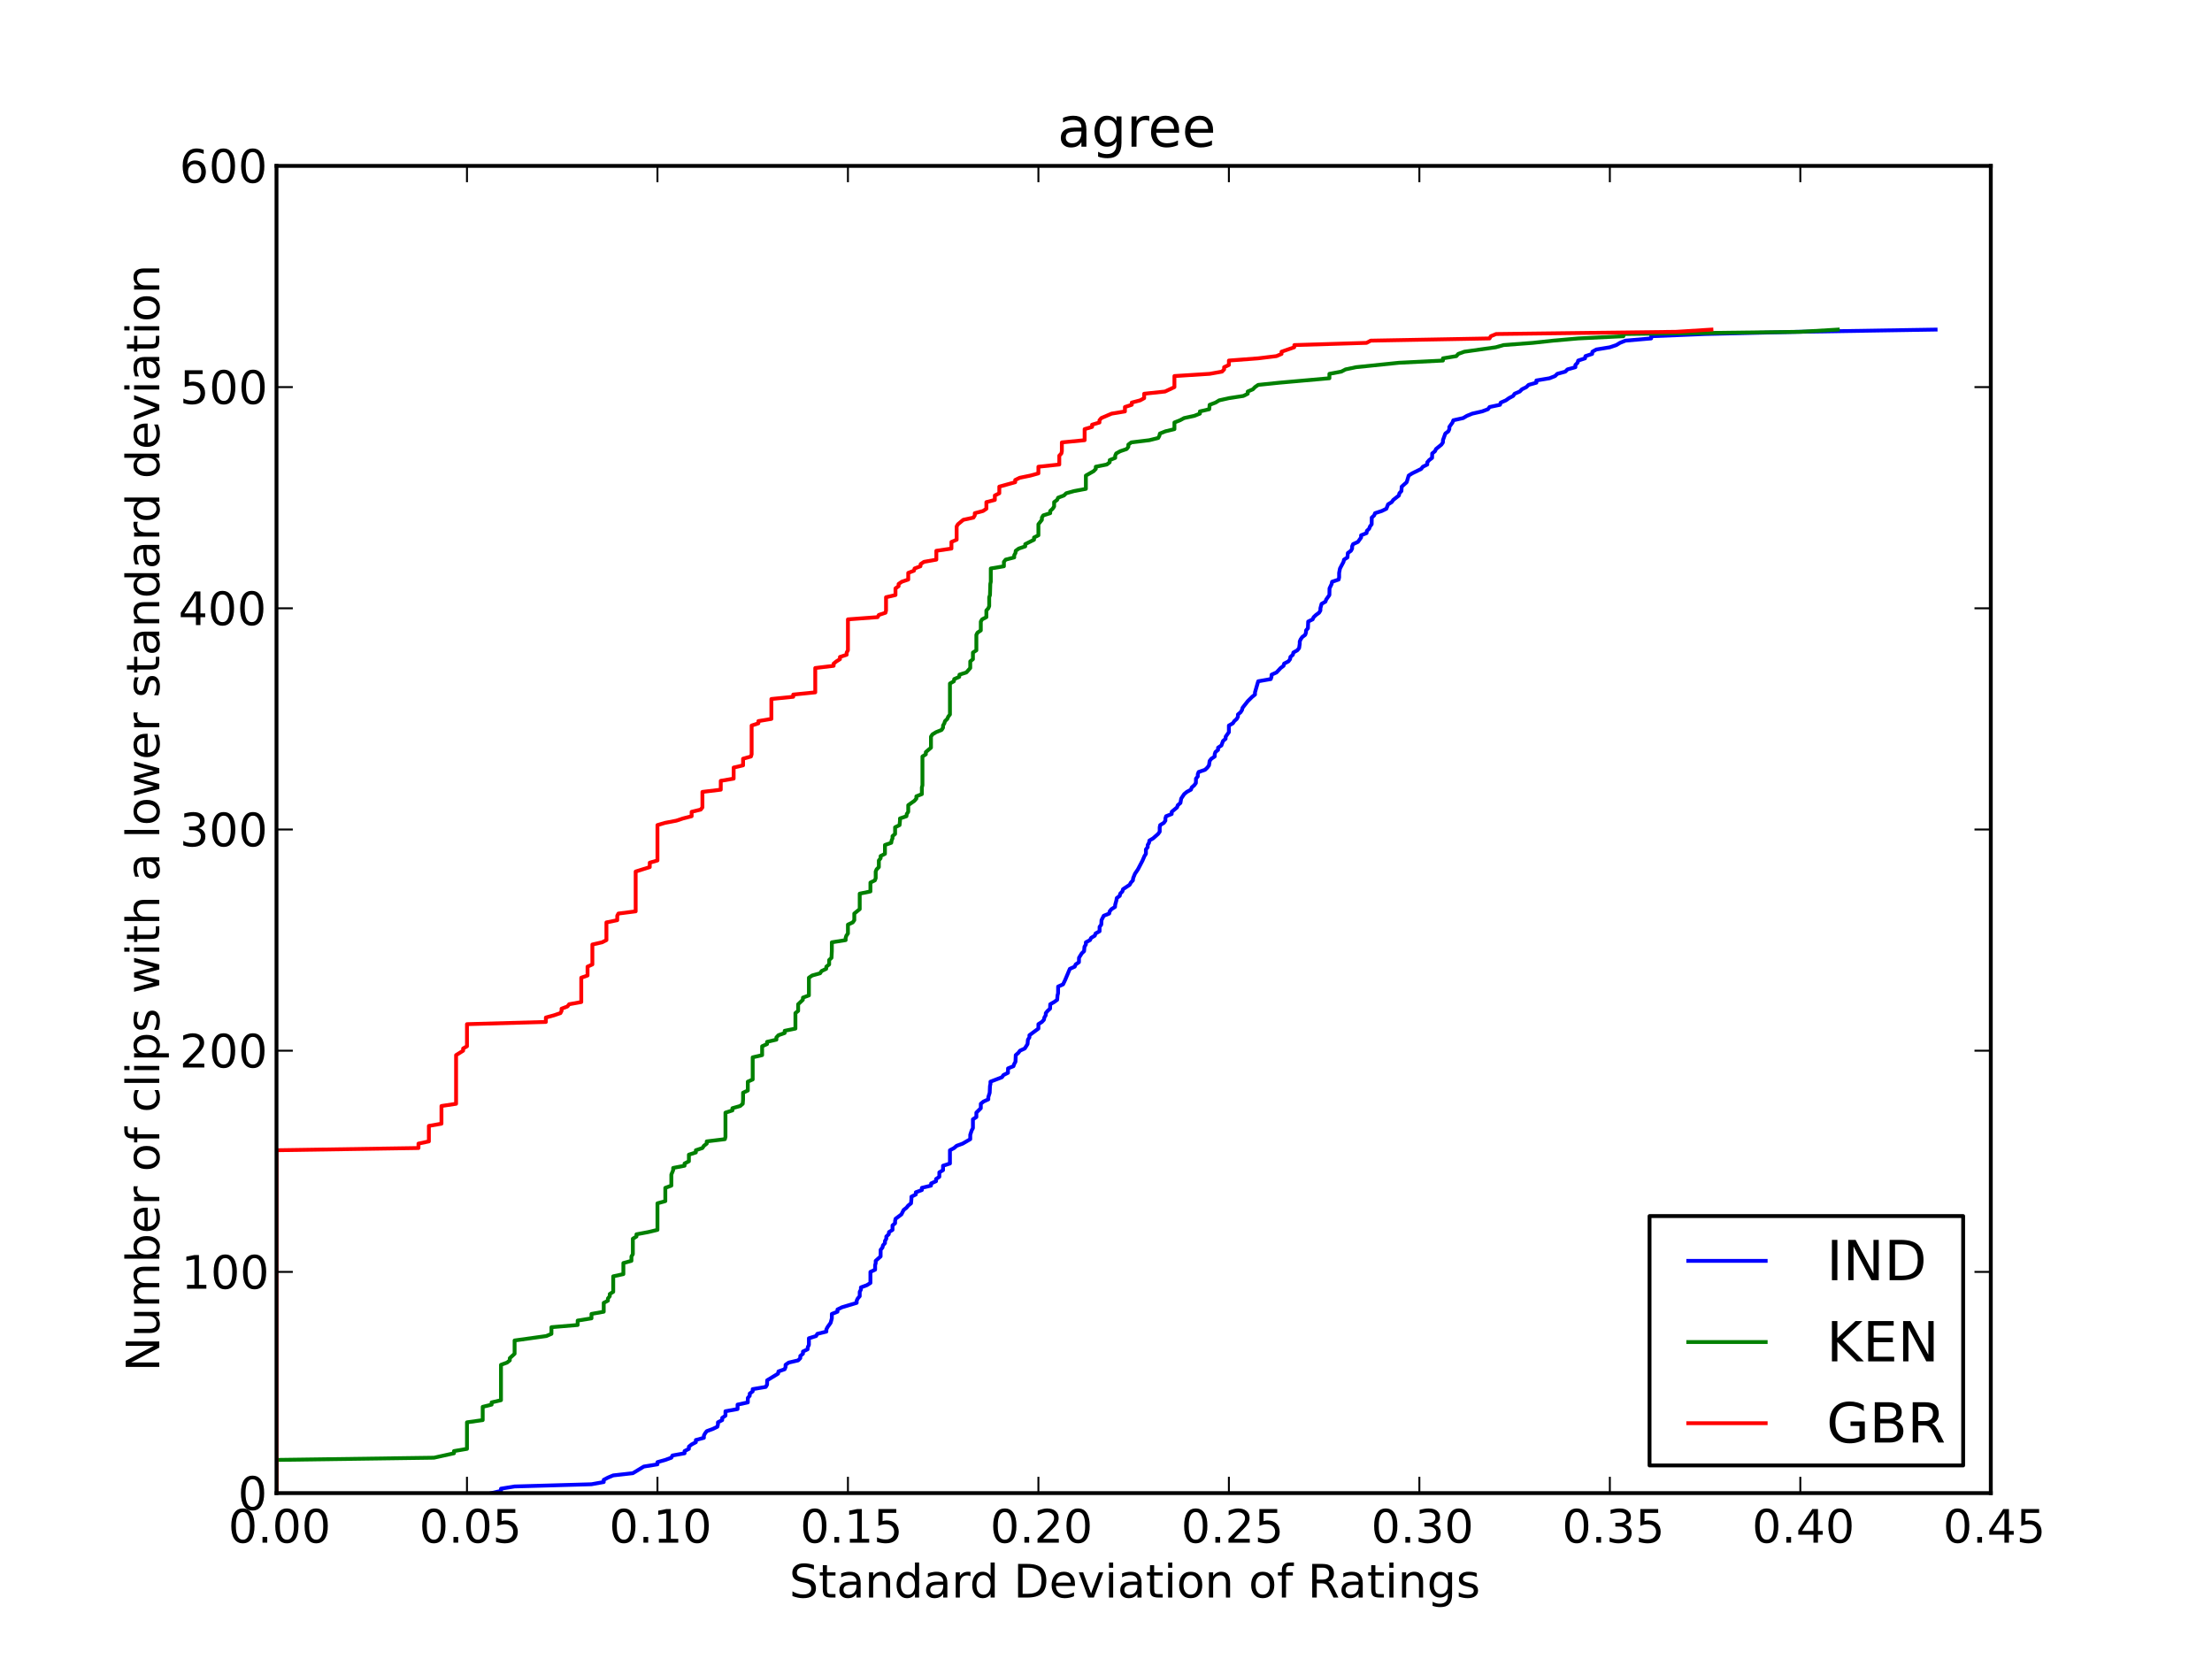 <?xml version="1.0" encoding="utf-8" standalone="no"?>
<!DOCTYPE svg PUBLIC "-//W3C//DTD SVG 1.1//EN"
  "http://www.w3.org/Graphics/SVG/1.1/DTD/svg11.dtd">
<!-- Created with matplotlib (http://matplotlib.sourceforge.net/) -->
<svg height="432pt" version="1.1" viewBox="0 0 576 432" width="576pt" xmlns="http://www.w3.org/2000/svg" xmlns:xlink="http://www.w3.org/1999/xlink">
 <defs>
  <style type="text/css">
*{stroke-linecap:square;stroke-linejoin:round;}
  </style>
 </defs>
 <g id="figure_1">
  <g id="patch_1">
   <path d="
M0 432
L576 432
L576 0
L0 0
z
" style="fill:#ffffff;"/>
  </g>
  <g id="axes_1">
   <g id="patch_2">
    <path d="
M72 388.8
L518.4 388.8
L518.4 43.2
L72 43.2
z
" style="fill:#ffffff;"/>
   </g>
   <g id="line2d_1">
    <path clip-path="url(#p7ff5b81e1d)" d="
M128.017 388.8
L130.454 388.224
L130.454 387.648
L134 387.072
L154.018 386.496
L157.211 385.92
L157.211 385.344
L158.3 384.768
L159.681 384.192
L164.793 383.616
L167.652 381.888
L171.2 381.312
L171.2 380.736
L173.246 380.16
L174.815 379.584
L175.103 379.008
L178.263 378.432
L178.263 377.856
L179.387 377.28
L179.387 376.704
L180.101 376.128
L181.198 375.552
L181.198 374.976
L183.293 374.4
L183.293 373.824
L183.6 373.248
L184.035 372.672
L185.614 372.096
L186.802 371.52
L186.951 370.944
L186.951 370.368
L188.06 369.792
L188.06 369.216
L188.908 368.64
L188.908 367.488
L192.062 366.912
L192.062 365.76
L194.728 365.184
L194.728 364.032
L195.232 363.456
L195.232 362.88
L196 362.304
L196 361.728
L199.398 361.152
L199.74 360.576
L199.77 359.424
L202.605 357.696
L202.707 357.12
L204.331 356.544
L204.562 355.968
L204.562 355.392
L205.381 354.816
L207.835 354.24
L208.393 353.664
L208.393 353.088
L209.087 352.512
L209.087 351.936
L210.295 351.36
L210.353 350.784
L210.636 350.208
L210.636 348.48
L212.506 347.904
L212.837 347.328
L215.183 346.752
L215.183 346.176
L215.478 345.6
L216.297 344.448
L216.608 343.296
L216.608 342.144
L218.076 341.568
L218.076 340.992
L219.242 340.416
L223.075 339.264
L223.075 338.688
L223.361 338.112
L223.868 337.536
L223.868 336.384
L224.181 335.808
L224.181 335.232
L225.74 334.656
L226.655 334.08
L226.655 331.2
L227.878 330.624
L227.878 329.472
L228.03 328.896
L228.03 328.32
L229.308 327.168
L229.319 325.44
L229.796 324.864
L229.92 324.288
L230.441 323.712
L230.441 323.136
L230.797 322.56
L230.797 321.984
L231.42 321.408
L231.489 320.832
L232.41 320.256
L232.41 319.104
L233.081 318.528
L233.081 317.952
L233.2 317.376
L234.729 316.224
L235.303 315.072
L236.037 314.496
L236.505 313.92
L237.228 313.344
L237.333 312.192
L237.333 311.616
L238.478 311.04
L238.478 310.464
L240.052 309.888
L240.052 309.312
L242.422 308.736
L242.472 308.16
L243.746 307.584
L243.746 307.008
L244.601 306.432
L244.601 305.28
L245.564 304.704
L245.564 303.552
L247.362 302.976
L247.362 299.52
L248.442 298.944
L249.107 298.368
L250.68 297.792
L252.651 296.64
L252.651 295.488
L253.035 294.336
L253.349 293.76
L253.349 291.456
L254.242 290.88
L254.242 289.728
L255.398 288.576
L255.398 287.424
L256.092 286.848
L257.353 286.272
L257.353 285.696
L257.713 284.544
L257.789 282.816
L257.915 282.24
L257.915 281.664
L260.911 280.512
L261.301 279.936
L262.467 279.36
L262.492 278.208
L263.902 277.632
L264.1 277.056
L264.426 276.48
L264.5 274.752
L265.161 274.176
L265.595 273.6
L266.847 273.024
L267.57 271.872
L267.669 270.72
L268.061 270.144
L268.061 269.568
L270.4 267.84
L270.4 266.688
L271.302 266.112
L271.842 265.536
L271.944 264.96
L272.304 264.384
L272.328 263.808
L272.797 263.232
L273.434 262.656
L273.476 261.504
L274.491 260.928
L275.281 260.352
L275.375 259.2
L275.522 258.624
L275.534 256.896
L276.821 256.32
L277.371 255.168
L278.582 252.288
L279.862 251.712
L280.096 251.136
L280.95 250.56
L280.969 249.408
L281.68 248.256
L282.29 247.68
L282.395 246.528
L282.759 245.952
L282.759 245.376
L283.832 244.8
L284.119 244.224
L285.082 243.648
L285.29 243.072
L286.326 242.496
L286.332 241.344
L286.774 240.768
L286.827 239.616
L287.409 238.464
L288.835 237.888
L288.955 237.312
L289.435 236.736
L290.345 236.16
L290.396 235.584
L290.715 234.432
L290.802 233.856
L291.582 233.28
L291.69 232.704
L292.272 232.128
L292.427 231.552
L294.16 230.4
L294.47 229.824
L295.006 229.248
L295.072 228.672
L295.544 227.52
L296.324 226.368
L297.525 224.064
L298.017 222.912
L298.392 222.336
L298.392 221.184
L298.854 220.608
L298.854 220.032
L299.206 219.456
L299.296 218.88
L300.271 218.304
L301.568 217.152
L301.986 216.576
L301.986 215.424
L302.112 214.848
L303.06 214.272
L303.464 213.696
L303.464 213.12
L303.651 212.544
L305.105 211.968
L305.121 211.392
L306.501 210.24
L306.692 209.664
L307.381 209.088
L307.583 207.936
L308.356 206.784
L309.042 206.208
L310.116 205.632
L310.321 205.056
L310.979 204.48
L311.404 203.904
L311.432 202.752
L311.903 202.176
L311.903 201.6
L312.125 201.024
L313.799 200.448
L314.401 199.872
L314.822 199.296
L314.989 198.144
L315.437 197.568
L316.302 196.992
L316.302 196.416
L316.488 195.84
L317.185 195.264
L317.185 194.688
L318.055 194.112
L318.464 192.96
L319.137 192.384
L319.172 191.808
L320 190.656
L320 188.928
L321.028 188.352
L321.402 187.776
L322.048 187.2
L322.357 186.624
L322.357 186.048
L323.043 185.472
L323.411 184.896
L323.557 184.32
L324.911 182.592
L326.074 181.44
L326.796 180.864
L326.796 180.288
L327.633 177.408
L330.901 176.832
L331.087 176.256
L331.123 175.68
L332.4 175.104
L333.469 173.952
L334.231 173.376
L334.386 172.8
L335.498 172.224
L335.937 171.648
L336.016 171.072
L336.662 170.496
L336.792 169.92
L337.807 169.344
L338.285 168.768
L338.45 167.616
L338.45 167.04
L338.697 166.464
L339.104 165.888
L339.871 165.312
L340.066 164.736
L340.097 164.16
L340.578 163.584
L340.65 161.856
L341.807 161.28
L342.075 160.704
L342.69 160.128
L343.483 159.552
L343.828 158.976
L343.828 158.4
L344.132 157.248
L345.14 156.672
L345.345 156.096
L346.174 154.944
L346.205 153.216
L346.758 152.064
L346.866 151.488
L348.584 150.912
L348.706 150.336
L348.706 149.184
L348.93 148.032
L349.849 146.304
L349.979 145.728
L350.872 145.152
L350.979 144
L351.782 143.424
L352.087 142.848
L352.087 142.272
L352.336 141.696
L353.593 141.12
L354.423 139.968
L354.423 139.392
L355.849 138.816
L355.932 138.24
L356.534 137.664
L356.734 137.088
L357.18 136.512
L357.2 134.784
L357.836 134.208
L358.056 133.632
L359.823 133.056
L361.005 132.48
L361.451 131.328
L362.392 130.752
L362.806 130.176
L364.271 129.024
L364.388 128.448
L364.92 127.872
L365.001 126.72
L366.292 125.568
L366.82 123.84
L367.721 123.264
L370.059 122.112
L370.517 121.536
L371.66 120.96
L371.66 120.384
L372.156 119.808
L372.911 119.232
L372.94 118.08
L373.663 117.504
L373.934 116.928
L375.341 115.776
L375.737 115.2
L375.737 114.624
L376.155 113.472
L376.361 112.896
L377.14 112.32
L377.406 111.744
L377.406 111.168
L378.226 110.016
L378.444 109.44
L381.006 108.864
L381.972 108.288
L383.375 107.712
L385.898 107.136
L387.463 106.56
L387.891 105.984
L390.589 105.408
L390.788 104.832
L392.125 104.256
L392.924 103.68
L394.014 103.104
L394.4 102.528
L395.74 101.952
L396.302 101.376
L397.459 100.8
L398.042 100.224
L400.073 99.648
L400.073 99.072
L403.496 98.496
L404.939 97.92
L405.52 97.344
L407.613 96.768
L408.163 96.192
L410.227 95.616
L410.227 95.04
L410.791 94.464
L410.959 93.888
L412.741 93.312
L412.843 92.736
L414.589 92.16
L414.661 91.584
L415.686 91.008
L419.2 90.432
L420.893 89.856
L421.829 89.28
L423.266 88.704
L429.957 88.128
L429.957 87.552
L444 86.976
L468.455 86.4
L504.027 85.824
L504.027 85.824" style="fill:none;stroke:#0000ff;"/>
   </g>
   <g id="line2d_2">
    <path clip-path="url(#p7ff5b81e1d)" d="
M72 388.8
L72 380.16
L113.009 379.584
L118.212 378.432
L118.212 377.856
L121.6 377.28
L121.6 370.368
L125.694 369.792
L125.694 366.336
L128.017 365.76
L128.017 365.184
L130.454 364.608
L130.454 355.392
L132.031 354.816
L132.747 354.24
L132.747 353.664
L134 352.512
L134 349.056
L142.253 347.904
L143.591 347.328
L143.591 345.6
L150.424 345.024
L150.424 343.872
L154.018 343.296
L154.018 342.144
L157.211 341.568
L157.211 339.264
L158.3 338.688
L158.3 338.112
L158.782 337.536
L158.782 336.96
L159.681 336.384
L159.681 332.352
L162.325 331.776
L162.325 328.896
L164.424 328.32
L164.424 327.168
L164.793 326.592
L164.793 322.56
L165.735 321.984
L165.735 321.408
L168.797 320.832
L171.2 320.256
L171.2 313.344
L173.246 312.768
L173.246 309.312
L174.815 308.736
L174.815 305.856
L175.291 304.704
L175.291 304.128
L178.263 303.552
L178.263 302.976
L179.387 302.4
L179.387 300.672
L181.198 300.096
L181.198 299.52
L182.909 298.944
L183.293 298.368
L184.035 297.792
L184.035 297.216
L188.756 296.64
L188.908 296.064
L188.908 289.728
L190.721 289.152
L190.721 288.576
L192.739 288
L193.411 287.424
L193.495 286.272
L193.495 284.544
L194.728 283.968
L194.728 281.664
L196 281.088
L196 275.328
L198.456 274.752
L198.456 272.448
L199.74 271.872
L199.74 271.296
L202.173 270.72
L202.173 270.144
L202.707 269.568
L204.331 268.992
L204.331 268.416
L207.126 267.84
L207.126 263.808
L207.835 263.232
L207.835 261.504
L209.055 260.352
L209.087 259.776
L210.636 259.2
L210.636 254.592
L211.482 254.016
L213.556 253.44
L213.924 252.864
L215.131 252.288
L215.183 251.712
L215.912 251.136
L215.912 249.984
L216.522 249.408
L216.608 247.68
L216.608 245.376
L220.208 244.8
L220.208 244.224
L220.391 243.648
L220.8 243.072
L220.8 240.768
L222.05 240.192
L222.456 239.616
L222.456 237.888
L223.868 236.736
L223.868 232.704
L226.655 232.128
L226.655 229.824
L227.811 229.248
L228.03 228.672
L228.03 226.944
L228.271 226.368
L228.849 225.792
L228.849 224.064
L229.308 223.488
L229.308 222.912
L230.441 222.336
L230.441 220.032
L232.083 219.456
L232.165 218.88
L232.41 218.304
L232.41 217.728
L233.081 217.152
L233.081 215.424
L234.247 214.848
L234.354 213.696
L234.354 213.12
L236.037 212.544
L236.118 211.968
L236.505 211.392
L236.505 209.664
L238.129 208.512
L238.62 207.936
L238.62 207.36
L240.052 206.784
L240.052 205.056
L240.202 204.48
L240.202 196.992
L241.085 196.416
L241.085 195.84
L242.422 194.688
L242.422 191.808
L242.81 191.232
L243.746 190.656
L245.184 190.08
L245.564 189.504
L245.564 188.928
L245.907 188.352
L246.077 187.776
L246.676 187.2
L246.915 186.624
L247.362 186.048
L247.362 177.984
L248.382 177.408
L248.477 176.832
L249.781 176.256
L249.841 175.68
L251.64 175.104
L252.651 173.952
L252.651 172.224
L253.349 171.648
L253.349 169.92
L254.242 169.344
L254.242 165.312
L254.542 164.736
L255.398 164.16
L255.398 161.856
L255.736 161.28
L256.848 160.704
L256.848 158.976
L257.353 158.4
L257.586 157.824
L257.586 155.52
L257.789 154.944
L257.872 152.064
L258 151.488
L258 148.032
L261.413 147.456
L261.413 146.304
L261.866 145.728
L264.1 145.152
L264.1 144.576
L264.426 144
L264.499 143.424
L265.287 142.848
L266.969 142.272
L266.969 141.696
L269.258 140.544
L269.258 139.968
L270.4 139.392
L270.4 136.512
L271.302 135.36
L271.302 134.784
L271.659 134.208
L273.476 133.632
L273.476 133.056
L274.1 132.48
L274.491 131.904
L274.491 130.752
L275.281 130.176
L275.522 129.6
L277.046 129.024
L277.631 128.448
L279.697 127.872
L282.759 127.296
L282.759 123.84
L284.782 122.688
L285.338 122.112
L285.338 121.536
L288.201 120.96
L288.955 120.384
L288.973 119.808
L290.396 119.232
L290.396 118.656
L290.654 118.08
L291.69 117.504
L293.384 116.928
L293.818 116.352
L293.818 115.776
L294.587 115.2
L299.296 114.624
L301.603 114.048
L301.902 113.472
L302.031 112.896
L303.464 112.32
L305.817 111.744
L305.817 110.016
L307.273 109.44
L308.338 108.864
L310.979 108.288
L312.445 107.712
L312.445 107.136
L314.886 106.56
L314.989 105.408
L316.531 104.832
L317.456 104.256
L320 103.68
L323.767 103.104
L324.911 102.528
L324.911 101.952
L326.248 101.376
L326.796 100.8
L327.633 100.224
L333.211 99.648
L346.174 98.496
L346.174 97.344
L349.272 96.768
L350.379 96.192
L353.097 95.616
L364.271 94.464
L375.737 93.888
L375.737 93.312
L379.232 92.736
L379.719 92.16
L381.31 91.584
L389.487 90.432
L391.526 89.856
L399.134 89.28
L404.438 88.704
L410.959 88.128
L422.725 87.552
L422.725 86.976
L468.8 86.4
L478.561 85.824
L478.561 85.824" style="fill:none;stroke:#008000;"/>
   </g>
   <g id="line2d_3">
    <path clip-path="url(#p7ff5b81e1d)" d="
M72 388.8
L72 299.52
L108.97 298.944
L108.97 297.792
L111.68 297.216
L111.68 293.184
L114.955 292.608
L114.955 288
L118.763 287.424
L118.763 274.752
L120.598 273.6
L120.598 273.024
L121.6 272.448
L121.6 266.688
L142.145 266.112
L142.145 264.96
L144.26 264.384
L145.939 263.808
L146.234 263.232
L146.234 262.656
L147.765 262.08
L148.197 261.504
L151.36 260.928
L151.36 254.592
L152.996 254.016
L152.996 251.712
L154.252 251.136
L154.252 245.952
L156.784 245.376
L157.91 244.8
L157.91 240.192
L160.727 239.616
L160.727 238.464
L161.035 237.888
L165.527 237.312
L165.527 226.944
L169.196 225.792
L169.196 224.64
L171.2 224.064
L171.2 214.848
L173.165 214.272
L176.138 213.696
L177.865 213.12
L180.101 212.544
L180.101 211.392
L182.464 210.816
L182.909 210.24
L182.909 206.208
L187.686 205.632
L187.686 203.328
L191.04 202.752
L191.04 199.872
L193.495 199.296
L193.495 197.568
L195.544 196.992
L195.724 196.416
L195.724 188.928
L197.479 188.352
L197.479 187.776
L200.865 187.2
L200.865 182.016
L206.561 181.44
L206.561 180.864
L212.29 180.288
L212.29 173.952
L217.079 173.376
L217.079 172.8
L217.794 172.224
L218.719 171.648
L218.719 171.072
L220.469 170.496
L220.469 169.92
L220.8 169.344
L220.8 161.28
L228.529 160.704
L228.849 160.128
L230.582 159.552
L230.72 158.976
L230.72 155.52
L233.181 154.944
L233.181 153.216
L233.993 152.64
L233.993 152.064
L234.817 151.488
L236.505 150.912
L236.505 149.184
L237.993 148.608
L238.158 148.032
L239.679 147.456
L239.744 146.88
L240.608 146.304
L243.819 145.728
L243.819 143.424
L247.752 142.848
L247.752 141.12
L249.107 140.544
L249.107 137.088
L249.454 136.512
L250.835 135.36
L253.483 134.784
L253.837 134.208
L253.837 133.632
L255.989 133.056
L256.848 132.48
L256.848 130.752
L259.053 130.176
L259.053 129.024
L260.219 128.448
L260.219 126.72
L264.356 125.568
L264.356 124.992
L265.518 124.416
L268.322 123.84
L270.4 123.264
L270.4 121.536
L275.837 120.96
L275.837 118.656
L276.383 118.08
L276.506 117.504
L276.506 115.2
L282.435 114.624
L282.435 111.744
L284.375 111.168
L284.375 110.592
L286.296 110.016
L286.296 109.44
L286.774 108.864
L289.462 107.712
L292.929 107.136
L292.929 105.984
L294.703 105.408
L294.703 104.832
L296.878 104.256
L297.939 103.68
L297.939 102.528
L303.372 101.952
L305.817 100.8
L305.817 97.92
L314.989 97.344
L318.208 96.768
L318.757 96.192
L318.757 95.616
L320 95.04
L320 93.888
L327.621 93.312
L332.367 92.736
L333.708 92.16
L333.708 91.584
L337.009 90.432
L337.049 89.856
L355.849 89.28
L356.93 88.704
L387.869 88.128
L388.198 87.552
L389.595 86.976
L436.484 86.4
L445.65 85.824
L445.65 85.824" style="fill:none;stroke:#ff0000;"/>
   </g>
   <g id="matplotlib.axis_1">
    <g id="xtick_1">
     <g id="line2d_4">
      <defs>
       <path d="
M0 0
L0 -4" id="m0012dd4eef" style="stroke:#000000;stroke-linecap:butt;stroke-width:0.5;"/>
      </defs>
      <g>
       <use style="stroke:#000000;stroke-linecap:butt;stroke-width:0.5;" x="72.0" xlink:href="#m0012dd4eef" y="388.8"/>
      </g>
     </g>
     <g id="line2d_5">
      <defs>
       <path d="
M0 0
L0 4" id="m476344969c" style="stroke:#000000;stroke-linecap:butt;stroke-width:0.5;"/>
      </defs>
      <g>
       <use style="stroke:#000000;stroke-linecap:butt;stroke-width:0.5;" x="72.0" xlink:href="#m476344969c" y="43.2"/>
      </g>
     </g>
     <g id="text_1">
      <!-- 0.00 -->
      <defs>
       <path d="
M31.781 66.406
Q24.172 66.406 20.328 58.906
Q16.5 51.422 16.5 36.375
Q16.5 21.391 20.328 13.891
Q24.172 6.391 31.781 6.391
Q39.453 6.391 43.281 13.891
Q47.125 21.391 47.125 36.375
Q47.125 51.422 43.281 58.906
Q39.453 66.406 31.781 66.406
M31.781 74.219
Q44.047 74.219 50.516 64.516
Q56.984 54.828 56.984 36.375
Q56.984 17.969 50.516 8.266
Q44.047 -1.422 31.781 -1.422
Q19.531 -1.422 13.062 8.266
Q6.594 17.969 6.594 36.375
Q6.594 54.828 13.062 64.516
Q19.531 74.219 31.781 74.219" id="DejaVuSans-30"/>
       <path d="
M10.688 12.406
L21 12.406
L21 0
L10.688 0
z
" id="DejaVuSans-2e"/>
      </defs>
      <g transform="translate(59.435 401.706)scale(0.12 -0.12)">
       <use xlink:href="#DejaVuSans-30"/>
       <use x="63.623" xlink:href="#DejaVuSans-2e"/>
       <use x="95.41" xlink:href="#DejaVuSans-30"/>
       <use x="159.033" xlink:href="#DejaVuSans-30"/>
      </g>
     </g>
    </g>
    <g id="xtick_2">
     <g id="line2d_6">
      <g>
       <use style="stroke:#000000;stroke-linecap:butt;stroke-width:0.5;" x="121.6" xlink:href="#m0012dd4eef" y="388.8"/>
      </g>
     </g>
     <g id="line2d_7">
      <g>
       <use style="stroke:#000000;stroke-linecap:butt;stroke-width:0.5;" x="121.6" xlink:href="#m476344969c" y="43.2"/>
      </g>
     </g>
     <g id="text_2">
      <!-- 0.05 -->
      <defs>
       <path d="
M10.797 72.906
L49.516 72.906
L49.516 64.594
L19.828 64.594
L19.828 46.734
Q21.969 47.469 24.109 47.828
Q26.266 48.188 28.422 48.188
Q40.625 48.188 47.75 41.5
Q54.891 34.812 54.891 23.391
Q54.891 11.625 47.562 5.094
Q40.234 -1.422 26.906 -1.422
Q22.312 -1.422 17.547 -0.641
Q12.797 0.141 7.719 1.703
L7.719 11.625
Q12.109 9.234 16.797 8.062
Q21.484 6.891 26.703 6.891
Q35.156 6.891 40.078 11.328
Q45.016 15.766 45.016 23.391
Q45.016 31 40.078 35.438
Q35.156 39.891 26.703 39.891
Q22.75 39.891 18.812 39.016
Q14.891 38.141 10.797 36.281
z
" id="DejaVuSans-35"/>
      </defs>
      <g transform="translate(109.16 401.706)scale(0.12 -0.12)">
       <use xlink:href="#DejaVuSans-30"/>
       <use x="63.623" xlink:href="#DejaVuSans-2e"/>
       <use x="95.41" xlink:href="#DejaVuSans-30"/>
       <use x="159.033" xlink:href="#DejaVuSans-35"/>
      </g>
     </g>
    </g>
    <g id="xtick_3">
     <g id="line2d_8">
      <g>
       <use style="stroke:#000000;stroke-linecap:butt;stroke-width:0.5;" x="171.2" xlink:href="#m0012dd4eef" y="388.8"/>
      </g>
     </g>
     <g id="line2d_9">
      <g>
       <use style="stroke:#000000;stroke-linecap:butt;stroke-width:0.5;" x="171.2" xlink:href="#m476344969c" y="43.2"/>
      </g>
     </g>
     <g id="text_3">
      <!-- 0.10 -->
      <defs>
       <path d="
M12.406 8.297
L28.516 8.297
L28.516 63.922
L10.984 60.406
L10.984 69.391
L28.422 72.906
L38.281 72.906
L38.281 8.297
L54.391 8.297
L54.391 0
L12.406 0
z
" id="DejaVuSans-31"/>
      </defs>
      <g transform="translate(158.635 401.706)scale(0.12 -0.12)">
       <use xlink:href="#DejaVuSans-30"/>
       <use x="63.623" xlink:href="#DejaVuSans-2e"/>
       <use x="95.41" xlink:href="#DejaVuSans-31"/>
       <use x="159.033" xlink:href="#DejaVuSans-30"/>
      </g>
     </g>
    </g>
    <g id="xtick_4">
     <g id="line2d_10">
      <g>
       <use style="stroke:#000000;stroke-linecap:butt;stroke-width:0.5;" x="220.8" xlink:href="#m0012dd4eef" y="388.8"/>
      </g>
     </g>
     <g id="line2d_11">
      <g>
       <use style="stroke:#000000;stroke-linecap:butt;stroke-width:0.5;" x="220.8" xlink:href="#m476344969c" y="43.2"/>
      </g>
     </g>
     <g id="text_4">
      <!-- 0.15 -->
      <g transform="translate(208.36 401.706)scale(0.12 -0.12)">
       <use xlink:href="#DejaVuSans-30"/>
       <use x="63.623" xlink:href="#DejaVuSans-2e"/>
       <use x="95.41" xlink:href="#DejaVuSans-31"/>
       <use x="159.033" xlink:href="#DejaVuSans-35"/>
      </g>
     </g>
    </g>
    <g id="xtick_5">
     <g id="line2d_12">
      <g>
       <use style="stroke:#000000;stroke-linecap:butt;stroke-width:0.5;" x="270.4" xlink:href="#m0012dd4eef" y="388.8"/>
      </g>
     </g>
     <g id="line2d_13">
      <g>
       <use style="stroke:#000000;stroke-linecap:butt;stroke-width:0.5;" x="270.4" xlink:href="#m476344969c" y="43.2"/>
      </g>
     </g>
     <g id="text_5">
      <!-- 0.20 -->
      <defs>
       <path d="
M19.188 8.297
L53.609 8.297
L53.609 0
L7.328 0
L7.328 8.297
Q12.938 14.109 22.625 23.891
Q32.328 33.688 34.812 36.531
Q39.547 41.844 41.422 45.531
Q43.312 49.219 43.312 52.781
Q43.312 58.594 39.234 62.25
Q35.156 65.922 28.609 65.922
Q23.969 65.922 18.812 64.312
Q13.672 62.703 7.812 59.422
L7.812 69.391
Q13.766 71.781 18.938 73
Q24.125 74.219 28.422 74.219
Q39.75 74.219 46.484 68.547
Q53.219 62.891 53.219 53.422
Q53.219 48.922 51.531 44.891
Q49.859 40.875 45.406 35.406
Q44.188 33.984 37.641 27.219
Q31.109 20.453 19.188 8.297" id="DejaVuSans-32"/>
      </defs>
      <g transform="translate(257.835 401.706)scale(0.12 -0.12)">
       <use xlink:href="#DejaVuSans-30"/>
       <use x="63.623" xlink:href="#DejaVuSans-2e"/>
       <use x="95.41" xlink:href="#DejaVuSans-32"/>
       <use x="159.033" xlink:href="#DejaVuSans-30"/>
      </g>
     </g>
    </g>
    <g id="xtick_6">
     <g id="line2d_14">
      <g>
       <use style="stroke:#000000;stroke-linecap:butt;stroke-width:0.5;" x="320.0" xlink:href="#m0012dd4eef" y="388.8"/>
      </g>
     </g>
     <g id="line2d_15">
      <g>
       <use style="stroke:#000000;stroke-linecap:butt;stroke-width:0.5;" x="320.0" xlink:href="#m476344969c" y="43.2"/>
      </g>
     </g>
     <g id="text_6">
      <!-- 0.25 -->
      <g transform="translate(307.56 401.706)scale(0.12 -0.12)">
       <use xlink:href="#DejaVuSans-30"/>
       <use x="63.623" xlink:href="#DejaVuSans-2e"/>
       <use x="95.41" xlink:href="#DejaVuSans-32"/>
       <use x="159.033" xlink:href="#DejaVuSans-35"/>
      </g>
     </g>
    </g>
    <g id="xtick_7">
     <g id="line2d_16">
      <g>
       <use style="stroke:#000000;stroke-linecap:butt;stroke-width:0.5;" x="369.6" xlink:href="#m0012dd4eef" y="388.8"/>
      </g>
     </g>
     <g id="line2d_17">
      <g>
       <use style="stroke:#000000;stroke-linecap:butt;stroke-width:0.5;" x="369.6" xlink:href="#m476344969c" y="43.2"/>
      </g>
     </g>
     <g id="text_7">
      <!-- 0.30 -->
      <defs>
       <path d="
M40.578 39.312
Q47.656 37.797 51.625 33
Q55.609 28.219 55.609 21.188
Q55.609 10.406 48.188 4.484
Q40.766 -1.422 27.094 -1.422
Q22.516 -1.422 17.656 -0.516
Q12.797 0.391 7.625 2.203
L7.625 11.719
Q11.719 9.328 16.594 8.109
Q21.484 6.891 26.812 6.891
Q36.078 6.891 40.938 10.547
Q45.797 14.203 45.797 21.188
Q45.797 27.641 41.281 31.266
Q36.766 34.906 28.719 34.906
L20.219 34.906
L20.219 43.016
L29.109 43.016
Q36.375 43.016 40.234 45.922
Q44.094 48.828 44.094 54.297
Q44.094 59.906 40.109 62.906
Q36.141 65.922 28.719 65.922
Q24.656 65.922 20.016 65.031
Q15.375 64.156 9.812 62.312
L9.812 71.094
Q15.438 72.656 20.344 73.438
Q25.25 74.219 29.594 74.219
Q40.828 74.219 47.359 69.109
Q53.906 64.016 53.906 55.328
Q53.906 49.266 50.438 45.094
Q46.969 40.922 40.578 39.312" id="DejaVuSans-33"/>
      </defs>
      <g transform="translate(357.035 401.706)scale(0.12 -0.12)">
       <use xlink:href="#DejaVuSans-30"/>
       <use x="63.623" xlink:href="#DejaVuSans-2e"/>
       <use x="95.41" xlink:href="#DejaVuSans-33"/>
       <use x="159.033" xlink:href="#DejaVuSans-30"/>
      </g>
     </g>
    </g>
    <g id="xtick_8">
     <g id="line2d_18">
      <g>
       <use style="stroke:#000000;stroke-linecap:butt;stroke-width:0.5;" x="419.2" xlink:href="#m0012dd4eef" y="388.8"/>
      </g>
     </g>
     <g id="line2d_19">
      <g>
       <use style="stroke:#000000;stroke-linecap:butt;stroke-width:0.5;" x="419.2" xlink:href="#m476344969c" y="43.2"/>
      </g>
     </g>
     <g id="text_8">
      <!-- 0.35 -->
      <g transform="translate(406.76 401.706)scale(0.12 -0.12)">
       <use xlink:href="#DejaVuSans-30"/>
       <use x="63.623" xlink:href="#DejaVuSans-2e"/>
       <use x="95.41" xlink:href="#DejaVuSans-33"/>
       <use x="159.033" xlink:href="#DejaVuSans-35"/>
      </g>
     </g>
    </g>
    <g id="xtick_9">
     <g id="line2d_20">
      <g>
       <use style="stroke:#000000;stroke-linecap:butt;stroke-width:0.5;" x="468.8" xlink:href="#m0012dd4eef" y="388.8"/>
      </g>
     </g>
     <g id="line2d_21">
      <g>
       <use style="stroke:#000000;stroke-linecap:butt;stroke-width:0.5;" x="468.8" xlink:href="#m476344969c" y="43.2"/>
      </g>
     </g>
     <g id="text_9">
      <!-- 0.40 -->
      <defs>
       <path d="
M37.797 64.312
L12.891 25.391
L37.797 25.391
z

M35.203 72.906
L47.609 72.906
L47.609 25.391
L58.016 25.391
L58.016 17.188
L47.609 17.188
L47.609 0
L37.797 0
L37.797 17.188
L4.891 17.188
L4.891 26.703
z
" id="DejaVuSans-34"/>
      </defs>
      <g transform="translate(456.235 401.706)scale(0.12 -0.12)">
       <use xlink:href="#DejaVuSans-30"/>
       <use x="63.623" xlink:href="#DejaVuSans-2e"/>
       <use x="95.41" xlink:href="#DejaVuSans-34"/>
       <use x="159.033" xlink:href="#DejaVuSans-30"/>
      </g>
     </g>
    </g>
    <g id="xtick_10">
     <g id="line2d_22">
      <g>
       <use style="stroke:#000000;stroke-linecap:butt;stroke-width:0.5;" x="518.4" xlink:href="#m0012dd4eef" y="388.8"/>
      </g>
     </g>
     <g id="line2d_23">
      <g>
       <use style="stroke:#000000;stroke-linecap:butt;stroke-width:0.5;" x="518.4" xlink:href="#m476344969c" y="43.2"/>
      </g>
     </g>
     <g id="text_10">
      <!-- 0.45 -->
      <g transform="translate(505.96 401.706)scale(0.12 -0.12)">
       <use xlink:href="#DejaVuSans-30"/>
       <use x="63.623" xlink:href="#DejaVuSans-2e"/>
       <use x="95.41" xlink:href="#DejaVuSans-34"/>
       <use x="159.033" xlink:href="#DejaVuSans-35"/>
      </g>
     </g>
    </g>
    <g id="text_11">
     <!-- Standard Deviation of Ratings -->
     <defs>
      <path d="
M45.406 27.984
Q45.406 37.75 41.375 43.109
Q37.359 48.484 30.078 48.484
Q22.859 48.484 18.828 43.109
Q14.797 37.75 14.797 27.984
Q14.797 18.266 18.828 12.891
Q22.859 7.516 30.078 7.516
Q37.359 7.516 41.375 12.891
Q45.406 18.266 45.406 27.984
M54.391 6.781
Q54.391 -7.172 48.188 -13.984
Q42 -20.797 29.203 -20.797
Q24.469 -20.797 20.266 -20.094
Q16.062 -19.391 12.109 -17.922
L12.109 -9.188
Q16.062 -11.328 19.922 -12.344
Q23.781 -13.375 27.781 -13.375
Q36.625 -13.375 41.016 -8.766
Q45.406 -4.156 45.406 5.172
L45.406 9.625
Q42.625 4.781 38.281 2.391
Q33.938 0 27.875 0
Q17.828 0 11.672 7.656
Q5.516 15.328 5.516 27.984
Q5.516 40.672 11.672 48.328
Q17.828 56 27.875 56
Q33.938 56 38.281 53.609
Q42.625 51.219 45.406 46.391
L45.406 54.688
L54.391 54.688
z
" id="DejaVuSans-67"/>
      <path d="
M56.203 29.594
L56.203 25.203
L14.891 25.203
Q15.484 15.922 20.484 11.062
Q25.484 6.203 34.422 6.203
Q39.594 6.203 44.453 7.469
Q49.312 8.734 54.109 11.281
L54.109 2.781
Q49.266 0.734 44.188 -0.344
Q39.109 -1.422 33.891 -1.422
Q20.797 -1.422 13.156 6.188
Q5.516 13.812 5.516 26.812
Q5.516 40.234 12.766 48.109
Q20.016 56 32.328 56
Q43.359 56 49.781 48.891
Q56.203 41.797 56.203 29.594
M47.219 32.234
Q47.125 39.594 43.094 43.984
Q39.062 48.391 32.422 48.391
Q24.906 48.391 20.391 44.141
Q15.875 39.891 15.188 32.172
z
" id="DejaVuSans-65"/>
      <path d="
M30.609 48.391
Q23.391 48.391 19.188 42.75
Q14.984 37.109 14.984 27.297
Q14.984 17.484 19.156 11.844
Q23.344 6.203 30.609 6.203
Q37.797 6.203 41.984 11.859
Q46.188 17.531 46.188 27.297
Q46.188 37.016 41.984 42.703
Q37.797 48.391 30.609 48.391
M30.609 56
Q42.328 56 49.016 48.375
Q55.719 40.766 55.719 27.297
Q55.719 13.875 49.016 6.219
Q42.328 -1.422 30.609 -1.422
Q18.844 -1.422 12.172 6.219
Q5.516 13.875 5.516 27.297
Q5.516 40.766 12.172 48.375
Q18.844 56 30.609 56" id="DejaVuSans-6f"/>
      <path d="
M54.891 33.016
L54.891 0
L45.906 0
L45.906 32.719
Q45.906 40.484 42.875 44.328
Q39.844 48.188 33.797 48.188
Q26.516 48.188 22.312 43.547
Q18.109 38.922 18.109 30.906
L18.109 0
L9.078 0
L9.078 54.688
L18.109 54.688
L18.109 46.188
Q21.344 51.125 25.703 53.562
Q30.078 56 35.797 56
Q45.219 56 50.047 50.172
Q54.891 44.344 54.891 33.016" id="DejaVuSans-6e"/>
      <path d="
M19.672 64.797
L19.672 8.109
L31.594 8.109
Q46.688 8.109 53.688 14.938
Q60.688 21.781 60.688 36.531
Q60.688 51.172 53.688 57.984
Q46.688 64.797 31.594 64.797
z

M9.812 72.906
L30.078 72.906
Q51.266 72.906 61.172 64.094
Q71.094 55.281 71.094 36.531
Q71.094 17.672 61.125 8.828
Q51.172 0 30.078 0
L9.812 0
z
" id="DejaVuSans-44"/>
      <path d="
M37.109 75.984
L37.109 68.5
L28.516 68.5
Q23.688 68.5 21.797 66.547
Q19.922 64.594 19.922 59.516
L19.922 54.688
L34.719 54.688
L34.719 47.703
L19.922 47.703
L19.922 0
L10.891 0
L10.891 47.703
L2.297 47.703
L2.297 54.688
L10.891 54.688
L10.891 58.5
Q10.891 67.625 15.141 71.797
Q19.391 75.984 28.609 75.984
z
" id="DejaVuSans-66"/>
      <path id="DejaVuSans-20"/>
      <path d="
M2.984 54.688
L12.5 54.688
L29.594 8.797
L46.688 54.688
L56.203 54.688
L35.688 0
L23.484 0
z
" id="DejaVuSans-76"/>
      <path d="
M9.422 54.688
L18.406 54.688
L18.406 0
L9.422 0
z

M9.422 75.984
L18.406 75.984
L18.406 64.594
L9.422 64.594
z
" id="DejaVuSans-69"/>
      <path d="
M53.516 70.516
L53.516 60.891
Q47.906 63.578 42.922 64.891
Q37.938 66.219 33.297 66.219
Q25.25 66.219 20.875 63.094
Q16.5 59.969 16.5 54.203
Q16.5 49.359 19.406 46.891
Q22.312 44.438 30.422 42.922
L36.375 41.703
Q47.406 39.594 52.656 34.297
Q57.906 29 57.906 20.125
Q57.906 9.516 50.797 4.047
Q43.703 -1.422 29.984 -1.422
Q24.812 -1.422 18.969 -0.25
Q13.141 0.922 6.891 3.219
L6.891 13.375
Q12.891 10.016 18.656 8.297
Q24.422 6.594 29.984 6.594
Q38.422 6.594 43.016 9.906
Q47.609 13.234 47.609 19.391
Q47.609 24.75 44.312 27.781
Q41.016 30.812 33.5 32.328
L27.484 33.5
Q16.453 35.688 11.516 40.375
Q6.594 45.062 6.594 53.422
Q6.594 63.094 13.406 68.656
Q20.219 74.219 32.172 74.219
Q37.312 74.219 42.625 73.281
Q47.953 72.359 53.516 70.516" id="DejaVuSans-53"/>
      <path d="
M18.312 70.219
L18.312 54.688
L36.812 54.688
L36.812 47.703
L18.312 47.703
L18.312 18.016
Q18.312 11.328 20.141 9.422
Q21.969 7.516 27.594 7.516
L36.812 7.516
L36.812 0
L27.594 0
Q17.188 0 13.234 3.875
Q9.281 7.766 9.281 18.016
L9.281 47.703
L2.688 47.703
L2.688 54.688
L9.281 54.688
L9.281 70.219
z
" id="DejaVuSans-74"/>
      <path d="
M45.406 46.391
L45.406 75.984
L54.391 75.984
L54.391 0
L45.406 0
L45.406 8.203
Q42.578 3.328 38.25 0.953
Q33.938 -1.422 27.875 -1.422
Q17.969 -1.422 11.734 6.484
Q5.516 14.406 5.516 27.297
Q5.516 40.188 11.734 48.094
Q17.969 56 27.875 56
Q33.938 56 38.25 53.625
Q42.578 51.266 45.406 46.391
M14.797 27.297
Q14.797 17.391 18.875 11.75
Q22.953 6.109 30.078 6.109
Q37.203 6.109 41.297 11.75
Q45.406 17.391 45.406 27.297
Q45.406 37.203 41.297 42.844
Q37.203 48.484 30.078 48.484
Q22.953 48.484 18.875 42.844
Q14.797 37.203 14.797 27.297" id="DejaVuSans-64"/>
      <path d="
M34.281 27.484
Q23.391 27.484 19.188 25
Q14.984 22.516 14.984 16.5
Q14.984 11.719 18.141 8.906
Q21.297 6.109 26.703 6.109
Q34.188 6.109 38.703 11.406
Q43.219 16.703 43.219 25.484
L43.219 27.484
z

M52.203 31.203
L52.203 0
L43.219 0
L43.219 8.297
Q40.141 3.328 35.547 0.953
Q30.953 -1.422 24.312 -1.422
Q15.922 -1.422 10.953 3.297
Q6 8.016 6 15.922
Q6 25.141 12.172 29.828
Q18.359 34.516 30.609 34.516
L43.219 34.516
L43.219 35.406
Q43.219 41.609 39.141 45
Q35.062 48.391 27.688 48.391
Q23 48.391 18.547 47.266
Q14.109 46.141 10.016 43.891
L10.016 52.203
Q14.938 54.109 19.578 55.047
Q24.219 56 28.609 56
Q40.484 56 46.344 49.844
Q52.203 43.703 52.203 31.203" id="DejaVuSans-61"/>
      <path d="
M44.391 34.188
Q47.562 33.109 50.562 29.594
Q53.562 26.078 56.594 19.922
L66.609 0
L56 0
L46.688 18.703
Q43.062 26.031 39.672 28.422
Q36.281 30.812 30.422 30.812
L19.672 30.812
L19.672 0
L9.812 0
L9.812 72.906
L32.078 72.906
Q44.578 72.906 50.734 67.672
Q56.891 62.453 56.891 51.906
Q56.891 45.016 53.688 40.469
Q50.484 35.938 44.391 34.188
M19.672 64.797
L19.672 38.922
L32.078 38.922
Q39.203 38.922 42.844 42.219
Q46.484 45.516 46.484 51.906
Q46.484 58.297 42.844 61.547
Q39.203 64.797 32.078 64.797
z
" id="DejaVuSans-52"/>
      <path d="
M44.281 53.078
L44.281 44.578
Q40.484 46.531 36.375 47.5
Q32.281 48.484 27.875 48.484
Q21.188 48.484 17.844 46.438
Q14.5 44.391 14.5 40.281
Q14.5 37.156 16.891 35.375
Q19.281 33.594 26.516 31.984
L29.594 31.297
Q39.156 29.25 43.188 25.516
Q47.219 21.781 47.219 15.094
Q47.219 7.469 41.188 3.016
Q35.156 -1.422 24.609 -1.422
Q20.219 -1.422 15.453 -0.562
Q10.688 0.297 5.422 2
L5.422 11.281
Q10.406 8.688 15.234 7.391
Q20.062 6.109 24.812 6.109
Q31.156 6.109 34.562 8.281
Q37.984 10.453 37.984 14.406
Q37.984 18.062 35.516 20.016
Q33.062 21.969 24.703 23.781
L21.578 24.516
Q13.234 26.266 9.516 29.906
Q5.812 33.547 5.812 39.891
Q5.812 47.609 11.281 51.797
Q16.75 56 26.812 56
Q31.781 56 36.172 55.266
Q40.578 54.547 44.281 53.078" id="DejaVuSans-73"/>
      <path d="
M41.109 46.297
Q39.594 47.172 37.812 47.578
Q36.031 48 33.891 48
Q26.266 48 22.188 43.047
Q18.109 38.094 18.109 28.812
L18.109 0
L9.078 0
L9.078 54.688
L18.109 54.688
L18.109 46.188
Q20.953 51.172 25.484 53.578
Q30.031 56 36.531 56
Q37.453 56 38.578 55.875
Q39.703 55.766 41.062 55.516
z
" id="DejaVuSans-72"/>
     </defs>
     <g transform="translate(205.524 415.995)scale(0.12 -0.12)">
      <use xlink:href="#DejaVuSans-53"/>
      <use x="63.477" xlink:href="#DejaVuSans-74"/>
      <use x="102.686" xlink:href="#DejaVuSans-61"/>
      <use x="163.965" xlink:href="#DejaVuSans-6e"/>
      <use x="227.344" xlink:href="#DejaVuSans-64"/>
      <use x="290.82" xlink:href="#DejaVuSans-61"/>
      <use x="352.1" xlink:href="#DejaVuSans-72"/>
      <use x="391.463" xlink:href="#DejaVuSans-64"/>
      <use x="454.939" xlink:href="#DejaVuSans-20"/>
      <use x="486.727" xlink:href="#DejaVuSans-44"/>
      <use x="563.729" xlink:href="#DejaVuSans-65"/>
      <use x="625.252" xlink:href="#DejaVuSans-76"/>
      <use x="684.432" xlink:href="#DejaVuSans-69"/>
      <use x="712.215" xlink:href="#DejaVuSans-61"/>
      <use x="773.494" xlink:href="#DejaVuSans-74"/>
      <use x="812.703" xlink:href="#DejaVuSans-69"/>
      <use x="840.486" xlink:href="#DejaVuSans-6f"/>
      <use x="901.668" xlink:href="#DejaVuSans-6e"/>
      <use x="965.047" xlink:href="#DejaVuSans-20"/>
      <use x="996.834" xlink:href="#DejaVuSans-6f"/>
      <use x="1058.016" xlink:href="#DejaVuSans-66"/>
      <use x="1093.221" xlink:href="#DejaVuSans-20"/>
      <use x="1125.008" xlink:href="#DejaVuSans-52"/>
      <use x="1192.24" xlink:href="#DejaVuSans-61"/>
      <use x="1253.52" xlink:href="#DejaVuSans-74"/>
      <use x="1292.729" xlink:href="#DejaVuSans-69"/>
      <use x="1320.512" xlink:href="#DejaVuSans-6e"/>
      <use x="1383.891" xlink:href="#DejaVuSans-67"/>
      <use x="1447.367" xlink:href="#DejaVuSans-73"/>
     </g>
    </g>
   </g>
   <g id="matplotlib.axis_2">
    <g id="ytick_1">
     <g id="line2d_24">
      <defs>
       <path d="
M0 0
L4 0" id="me8a85f7bf6" style="stroke:#000000;stroke-linecap:butt;stroke-width:0.5;"/>
      </defs>
      <g>
       <use style="stroke:#000000;stroke-linecap:butt;stroke-width:0.5;" x="72.0" xlink:href="#me8a85f7bf6" y="388.8"/>
      </g>
     </g>
     <g id="line2d_25">
      <defs>
       <path d="
M0 0
L-4 0" id="m1a32005dea" style="stroke:#000000;stroke-linecap:butt;stroke-width:0.5;"/>
      </defs>
      <g>
       <use style="stroke:#000000;stroke-linecap:butt;stroke-width:0.5;" x="518.4" xlink:href="#m1a32005dea" y="388.8"/>
      </g>
     </g>
     <g id="text_12">
      <!-- 0 -->
      <g transform="translate(61.953 393.168)scale(0.12 -0.12)">
       <use xlink:href="#DejaVuSans-30"/>
      </g>
     </g>
    </g>
    <g id="ytick_2">
     <g id="line2d_26">
      <g>
       <use style="stroke:#000000;stroke-linecap:butt;stroke-width:0.5;" x="72.0" xlink:href="#me8a85f7bf6" y="331.2"/>
      </g>
     </g>
     <g id="line2d_27">
      <g>
       <use style="stroke:#000000;stroke-linecap:butt;stroke-width:0.5;" x="518.4" xlink:href="#m1a32005dea" y="331.2"/>
      </g>
     </g>
     <g id="text_13">
      <!-- 100 -->
      <g transform="translate(47.21 335.568)scale(0.12 -0.12)">
       <use xlink:href="#DejaVuSans-31"/>
       <use x="63.623" xlink:href="#DejaVuSans-30"/>
       <use x="127.246" xlink:href="#DejaVuSans-30"/>
      </g>
     </g>
    </g>
    <g id="ytick_3">
     <g id="line2d_28">
      <g>
       <use style="stroke:#000000;stroke-linecap:butt;stroke-width:0.5;" x="72.0" xlink:href="#me8a85f7bf6" y="273.6"/>
      </g>
     </g>
     <g id="line2d_29">
      <g>
       <use style="stroke:#000000;stroke-linecap:butt;stroke-width:0.5;" x="518.4" xlink:href="#m1a32005dea" y="273.6"/>
      </g>
     </g>
     <g id="text_14">
      <!-- 200 -->
      <g transform="translate(46.771 277.968)scale(0.12 -0.12)">
       <use xlink:href="#DejaVuSans-32"/>
       <use x="63.623" xlink:href="#DejaVuSans-30"/>
       <use x="127.246" xlink:href="#DejaVuSans-30"/>
      </g>
     </g>
    </g>
    <g id="ytick_4">
     <g id="line2d_30">
      <g>
       <use style="stroke:#000000;stroke-linecap:butt;stroke-width:0.5;" x="72.0" xlink:href="#me8a85f7bf6" y="216.0"/>
      </g>
     </g>
     <g id="line2d_31">
      <g>
       <use style="stroke:#000000;stroke-linecap:butt;stroke-width:0.5;" x="518.4" xlink:href="#m1a32005dea" y="216.0"/>
      </g>
     </g>
     <g id="text_15">
      <!-- 300 -->
      <g transform="translate(46.807 220.368)scale(0.12 -0.12)">
       <use xlink:href="#DejaVuSans-33"/>
       <use x="63.623" xlink:href="#DejaVuSans-30"/>
       <use x="127.246" xlink:href="#DejaVuSans-30"/>
      </g>
     </g>
    </g>
    <g id="ytick_5">
     <g id="line2d_32">
      <g>
       <use style="stroke:#000000;stroke-linecap:butt;stroke-width:0.5;" x="72.0" xlink:href="#me8a85f7bf6" y="158.4"/>
      </g>
     </g>
     <g id="line2d_33">
      <g>
       <use style="stroke:#000000;stroke-linecap:butt;stroke-width:0.5;" x="518.4" xlink:href="#m1a32005dea" y="158.4"/>
      </g>
     </g>
     <g id="text_16">
      <!-- 400 -->
      <g transform="translate(46.479 162.768)scale(0.12 -0.12)">
       <use xlink:href="#DejaVuSans-34"/>
       <use x="63.623" xlink:href="#DejaVuSans-30"/>
       <use x="127.246" xlink:href="#DejaVuSans-30"/>
      </g>
     </g>
    </g>
    <g id="ytick_6">
     <g id="line2d_34">
      <g>
       <use style="stroke:#000000;stroke-linecap:butt;stroke-width:0.5;" x="72.0" xlink:href="#me8a85f7bf6" y="100.8"/>
      </g>
     </g>
     <g id="line2d_35">
      <g>
       <use style="stroke:#000000;stroke-linecap:butt;stroke-width:0.5;" x="518.4" xlink:href="#m1a32005dea" y="100.8"/>
      </g>
     </g>
     <g id="text_17">
      <!-- 500 -->
      <g transform="translate(46.818 105.168)scale(0.12 -0.12)">
       <use xlink:href="#DejaVuSans-35"/>
       <use x="63.623" xlink:href="#DejaVuSans-30"/>
       <use x="127.246" xlink:href="#DejaVuSans-30"/>
      </g>
     </g>
    </g>
    <g id="ytick_7">
     <g id="line2d_36">
      <g>
       <use style="stroke:#000000;stroke-linecap:butt;stroke-width:0.5;" x="72.0" xlink:href="#me8a85f7bf6" y="43.2"/>
      </g>
     </g>
     <g id="line2d_37">
      <g>
       <use style="stroke:#000000;stroke-linecap:butt;stroke-width:0.5;" x="518.4" xlink:href="#m1a32005dea" y="43.2"/>
      </g>
     </g>
     <g id="text_18">
      <!-- 600 -->
      <defs>
       <path d="
M33.016 40.375
Q26.375 40.375 22.484 35.828
Q18.609 31.297 18.609 23.391
Q18.609 15.531 22.484 10.953
Q26.375 6.391 33.016 6.391
Q39.656 6.391 43.531 10.953
Q47.406 15.531 47.406 23.391
Q47.406 31.297 43.531 35.828
Q39.656 40.375 33.016 40.375
M52.594 71.297
L52.594 62.312
Q48.875 64.062 45.094 64.984
Q41.312 65.922 37.594 65.922
Q27.828 65.922 22.672 59.328
Q17.531 52.734 16.797 39.406
Q19.672 43.656 24.016 45.922
Q28.375 48.188 33.594 48.188
Q44.578 48.188 50.953 41.516
Q57.328 34.859 57.328 23.391
Q57.328 12.156 50.688 5.359
Q44.047 -1.422 33.016 -1.422
Q20.359 -1.422 13.672 8.266
Q6.984 17.969 6.984 36.375
Q6.984 53.656 15.188 63.938
Q23.391 74.219 37.203 74.219
Q40.922 74.219 44.703 73.484
Q48.484 72.75 52.594 71.297" id="DejaVuSans-36"/>
      </defs>
      <g transform="translate(46.73 47.568)scale(0.12 -0.12)">
       <use xlink:href="#DejaVuSans-36"/>
       <use x="63.623" xlink:href="#DejaVuSans-30"/>
       <use x="127.246" xlink:href="#DejaVuSans-30"/>
      </g>
     </g>
    </g>
    <g id="text_19">
     <!-- Number of clips with a lower standard deviation -->
     <defs>
      <path d="
M9.812 72.906
L23.094 72.906
L55.422 11.922
L55.422 72.906
L64.984 72.906
L64.984 0
L51.703 0
L19.391 60.984
L19.391 0
L9.812 0
z
" id="DejaVuSans-4e"/>
      <path d="
M52 44.188
Q55.375 50.25 60.062 53.125
Q64.75 56 71.094 56
Q79.641 56 84.281 50.016
Q88.922 44.047 88.922 33.016
L88.922 0
L79.891 0
L79.891 32.719
Q79.891 40.578 77.094 44.375
Q74.312 48.188 68.609 48.188
Q61.625 48.188 57.562 43.547
Q53.516 38.922 53.516 30.906
L53.516 0
L44.484 0
L44.484 32.719
Q44.484 40.625 41.703 44.406
Q38.922 48.188 33.109 48.188
Q26.219 48.188 22.156 43.531
Q18.109 38.875 18.109 30.906
L18.109 0
L9.078 0
L9.078 54.688
L18.109 54.688
L18.109 46.188
Q21.188 51.219 25.484 53.609
Q29.781 56 35.688 56
Q41.656 56 45.828 52.969
Q50 49.953 52 44.188" id="DejaVuSans-6d"/>
      <path d="
M9.422 75.984
L18.406 75.984
L18.406 0
L9.422 0
z
" id="DejaVuSans-6c"/>
      <path d="
M18.109 8.203
L18.109 -20.797
L9.078 -20.797
L9.078 54.688
L18.109 54.688
L18.109 46.391
Q20.953 51.266 25.266 53.625
Q29.594 56 35.594 56
Q45.562 56 51.781 48.094
Q58.016 40.188 58.016 27.297
Q58.016 14.406 51.781 6.484
Q45.562 -1.422 35.594 -1.422
Q29.594 -1.422 25.266 0.953
Q20.953 3.328 18.109 8.203
M48.688 27.297
Q48.688 37.203 44.609 42.844
Q40.531 48.484 33.406 48.484
Q26.266 48.484 22.188 42.844
Q18.109 37.203 18.109 27.297
Q18.109 17.391 22.188 11.75
Q26.266 6.109 33.406 6.109
Q40.531 6.109 44.609 11.75
Q48.688 17.391 48.688 27.297" id="DejaVuSans-70"/>
      <path d="
M54.891 33.016
L54.891 0
L45.906 0
L45.906 32.719
Q45.906 40.484 42.875 44.328
Q39.844 48.188 33.797 48.188
Q26.516 48.188 22.312 43.547
Q18.109 38.922 18.109 30.906
L18.109 0
L9.078 0
L9.078 75.984
L18.109 75.984
L18.109 46.188
Q21.344 51.125 25.703 53.562
Q30.078 56 35.797 56
Q45.219 56 50.047 50.172
Q54.891 44.344 54.891 33.016" id="DejaVuSans-68"/>
      <path d="
M8.5 21.578
L8.5 54.688
L17.484 54.688
L17.484 21.922
Q17.484 14.156 20.5 10.266
Q23.531 6.391 29.594 6.391
Q36.859 6.391 41.078 11.031
Q45.312 15.672 45.312 23.688
L45.312 54.688
L54.297 54.688
L54.297 0
L45.312 0
L45.312 8.406
Q42.047 3.422 37.719 1
Q33.406 -1.422 27.688 -1.422
Q18.266 -1.422 13.375 4.438
Q8.5 10.297 8.5 21.578
M31.109 56
z
" id="DejaVuSans-75"/>
      <path d="
M4.203 54.688
L13.188 54.688
L24.422 12.016
L35.594 54.688
L46.188 54.688
L57.422 12.016
L68.609 54.688
L77.594 54.688
L63.281 0
L52.688 0
L40.922 44.828
L29.109 0
L18.5 0
z
" id="DejaVuSans-77"/>
      <path d="
M48.688 27.297
Q48.688 37.203 44.609 42.844
Q40.531 48.484 33.406 48.484
Q26.266 48.484 22.188 42.844
Q18.109 37.203 18.109 27.297
Q18.109 17.391 22.188 11.75
Q26.266 6.109 33.406 6.109
Q40.531 6.109 44.609 11.75
Q48.688 17.391 48.688 27.297
M18.109 46.391
Q20.953 51.266 25.266 53.625
Q29.594 56 35.594 56
Q45.562 56 51.781 48.094
Q58.016 40.188 58.016 27.297
Q58.016 14.406 51.781 6.484
Q45.562 -1.422 35.594 -1.422
Q29.594 -1.422 25.266 0.953
Q20.953 3.328 18.109 8.203
L18.109 0
L9.078 0
L9.078 75.984
L18.109 75.984
z
" id="DejaVuSans-62"/>
      <path d="
M48.781 52.594
L48.781 44.188
Q44.969 46.297 41.141 47.344
Q37.312 48.391 33.406 48.391
Q24.656 48.391 19.812 42.844
Q14.984 37.312 14.984 27.297
Q14.984 17.281 19.812 11.734
Q24.656 6.203 33.406 6.203
Q37.312 6.203 41.141 7.25
Q44.969 8.297 48.781 10.406
L48.781 2.094
Q45.016 0.344 40.984 -0.531
Q36.969 -1.422 32.422 -1.422
Q20.062 -1.422 12.781 6.344
Q5.516 14.109 5.516 27.297
Q5.516 40.672 12.859 48.328
Q20.219 56 33.016 56
Q37.156 56 41.109 55.141
Q45.062 54.297 48.781 52.594" id="DejaVuSans-63"/>
     </defs>
     <g transform="translate(41.479 357.109)rotate(-90.0)scale(0.12 -0.12)">
      <use xlink:href="#DejaVuSans-4e"/>
      <use x="74.805" xlink:href="#DejaVuSans-75"/>
      <use x="138.184" xlink:href="#DejaVuSans-6d"/>
      <use x="235.596" xlink:href="#DejaVuSans-62"/>
      <use x="299.072" xlink:href="#DejaVuSans-65"/>
      <use x="360.596" xlink:href="#DejaVuSans-72"/>
      <use x="401.709" xlink:href="#DejaVuSans-20"/>
      <use x="433.496" xlink:href="#DejaVuSans-6f"/>
      <use x="494.678" xlink:href="#DejaVuSans-66"/>
      <use x="529.883" xlink:href="#DejaVuSans-20"/>
      <use x="561.67" xlink:href="#DejaVuSans-63"/>
      <use x="616.65" xlink:href="#DejaVuSans-6c"/>
      <use x="644.434" xlink:href="#DejaVuSans-69"/>
      <use x="672.217" xlink:href="#DejaVuSans-70"/>
      <use x="735.693" xlink:href="#DejaVuSans-73"/>
      <use x="787.793" xlink:href="#DejaVuSans-20"/>
      <use x="819.58" xlink:href="#DejaVuSans-77"/>
      <use x="901.367" xlink:href="#DejaVuSans-69"/>
      <use x="929.15" xlink:href="#DejaVuSans-74"/>
      <use x="968.359" xlink:href="#DejaVuSans-68"/>
      <use x="1031.738" xlink:href="#DejaVuSans-20"/>
      <use x="1063.525" xlink:href="#DejaVuSans-61"/>
      <use x="1124.805" xlink:href="#DejaVuSans-20"/>
      <use x="1156.592" xlink:href="#DejaVuSans-6c"/>
      <use x="1184.375" xlink:href="#DejaVuSans-6f"/>
      <use x="1245.557" xlink:href="#DejaVuSans-77"/>
      <use x="1327.344" xlink:href="#DejaVuSans-65"/>
      <use x="1388.867" xlink:href="#DejaVuSans-72"/>
      <use x="1429.98" xlink:href="#DejaVuSans-20"/>
      <use x="1461.768" xlink:href="#DejaVuSans-73"/>
      <use x="1513.867" xlink:href="#DejaVuSans-74"/>
      <use x="1553.076" xlink:href="#DejaVuSans-61"/>
      <use x="1614.355" xlink:href="#DejaVuSans-6e"/>
      <use x="1677.734" xlink:href="#DejaVuSans-64"/>
      <use x="1741.211" xlink:href="#DejaVuSans-61"/>
      <use x="1802.49" xlink:href="#DejaVuSans-72"/>
      <use x="1841.854" xlink:href="#DejaVuSans-64"/>
      <use x="1905.33" xlink:href="#DejaVuSans-20"/>
      <use x="1937.117" xlink:href="#DejaVuSans-64"/>
      <use x="2000.594" xlink:href="#DejaVuSans-65"/>
      <use x="2062.117" xlink:href="#DejaVuSans-76"/>
      <use x="2121.297" xlink:href="#DejaVuSans-69"/>
      <use x="2149.08" xlink:href="#DejaVuSans-61"/>
      <use x="2210.359" xlink:href="#DejaVuSans-74"/>
      <use x="2249.568" xlink:href="#DejaVuSans-69"/>
      <use x="2277.352" xlink:href="#DejaVuSans-6f"/>
      <use x="2338.533" xlink:href="#DejaVuSans-6e"/>
     </g>
    </g>
   </g>
   <g id="patch_3">
    <path d="
M72 43.2
L518.4 43.2" style="fill:none;stroke:#000000;"/>
   </g>
   <g id="patch_4">
    <path d="
M518.4 388.8
L518.4 43.2" style="fill:none;stroke:#000000;"/>
   </g>
   <g id="patch_5">
    <path d="
M72 388.8
L518.4 388.8" style="fill:none;stroke:#000000;"/>
   </g>
   <g id="patch_6">
    <path d="
M72 388.8
L72 43.2" style="fill:none;stroke:#000000;"/>
   </g>
   <g id="text_20">
    <!-- agree -->
    <g transform="translate(275.374 38.2)scale(0.144 -0.144)">
     <use xlink:href="#DejaVuSans-61"/>
     <use x="61.279" xlink:href="#DejaVuSans-67"/>
     <use x="124.756" xlink:href="#DejaVuSans-72"/>
     <use x="163.619" xlink:href="#DejaVuSans-65"/>
     <use x="225.143" xlink:href="#DejaVuSans-65"/>
    </g>
   </g>
   <g id="legend_1">
    <g id="patch_7">
     <path d="
M429.538 381.6
L511.2 381.6
L511.2 316.661
L429.538 316.661
L429.538 381.6
z
" style="fill:#ffffff;stroke:#000000;"/>
    </g>
    <g id="line2d_38">
     <path d="
M439.618 328.322
L459.779 328.322" style="fill:none;stroke:#0000ff;"/>
    </g>
    <g id="line2d_39"/>
    <g id="text_21">
     <!-- IND -->
     <defs>
      <path d="
M9.812 72.906
L19.672 72.906
L19.672 0
L9.812 0
z
" id="DejaVuSans-49"/>
     </defs>
     <g transform="translate(475.618 333.362)scale(0.144 -0.144)">
      <use xlink:href="#DejaVuSans-49"/>
      <use x="29.492" xlink:href="#DejaVuSans-4e"/>
      <use x="104.297" xlink:href="#DejaVuSans-44"/>
     </g>
    </g>
    <g id="line2d_40">
     <path d="
M439.618 349.459
L459.779 349.459" style="fill:none;stroke:#008000;"/>
    </g>
    <g id="line2d_41"/>
    <g id="text_22">
     <!-- KEN -->
     <defs>
      <path d="
M9.812 72.906
L55.906 72.906
L55.906 64.594
L19.672 64.594
L19.672 43.016
L54.391 43.016
L54.391 34.719
L19.672 34.719
L19.672 8.297
L56.781 8.297
L56.781 0
L9.812 0
z
" id="DejaVuSans-45"/>
      <path d="
M9.812 72.906
L19.672 72.906
L19.672 42.094
L52.391 72.906
L65.094 72.906
L28.906 38.922
L67.672 0
L54.688 0
L19.672 35.109
L19.672 0
L9.812 0
z
" id="DejaVuSans-4b"/>
     </defs>
     <g transform="translate(475.618 354.499)scale(0.144 -0.144)">
      <use xlink:href="#DejaVuSans-4b"/>
      <use x="65.576" xlink:href="#DejaVuSans-45"/>
      <use x="128.76" xlink:href="#DejaVuSans-4e"/>
     </g>
    </g>
    <g id="line2d_42">
     <path d="
M439.618 370.595
L459.779 370.595" style="fill:none;stroke:#ff0000;"/>
    </g>
    <g id="line2d_43"/>
    <g id="text_23">
     <!-- GBR -->
     <defs>
      <path d="
M59.516 10.406
L59.516 29.984
L43.406 29.984
L43.406 38.094
L69.281 38.094
L69.281 6.781
Q63.578 2.734 56.688 0.656
Q49.812 -1.422 42 -1.422
Q24.906 -1.422 15.25 8.562
Q5.609 18.562 5.609 36.375
Q5.609 54.25 15.25 64.234
Q24.906 74.219 42 74.219
Q49.125 74.219 55.547 72.453
Q61.969 70.703 67.391 67.281
L67.391 56.781
Q61.922 61.422 55.766 63.766
Q49.609 66.109 42.828 66.109
Q29.438 66.109 22.719 58.641
Q16.016 51.172 16.016 36.375
Q16.016 21.625 22.719 14.156
Q29.438 6.688 42.828 6.688
Q48.047 6.688 52.141 7.594
Q56.25 8.5 59.516 10.406" id="DejaVuSans-47"/>
      <path d="
M19.672 34.812
L19.672 8.109
L35.5 8.109
Q43.453 8.109 47.281 11.406
Q51.125 14.703 51.125 21.484
Q51.125 28.328 47.281 31.562
Q43.453 34.812 35.5 34.812
z

M19.672 64.797
L19.672 42.828
L34.281 42.828
Q41.5 42.828 45.031 45.531
Q48.578 48.25 48.578 53.812
Q48.578 59.328 45.031 62.062
Q41.5 64.797 34.281 64.797
z

M9.812 72.906
L35.016 72.906
Q46.297 72.906 52.391 68.219
Q58.5 63.531 58.5 54.891
Q58.5 48.188 55.375 44.234
Q52.25 40.281 46.188 39.312
Q53.469 37.75 57.5 32.781
Q61.531 27.828 61.531 20.406
Q61.531 10.641 54.891 5.312
Q48.25 0 35.984 0
L9.812 0
z
" id="DejaVuSans-42"/>
     </defs>
     <g transform="translate(475.618 375.635)scale(0.144 -0.144)">
      <use xlink:href="#DejaVuSans-47"/>
      <use x="77.49" xlink:href="#DejaVuSans-42"/>
      <use x="146.094" xlink:href="#DejaVuSans-52"/>
     </g>
    </g>
   </g>
  </g>
 </g>
 <defs>
  <clipPath id="p7ff5b81e1d">
   <rect height="345.6" width="446.4" x="72.0" y="43.2"/>
  </clipPath>
 </defs>
</svg>
